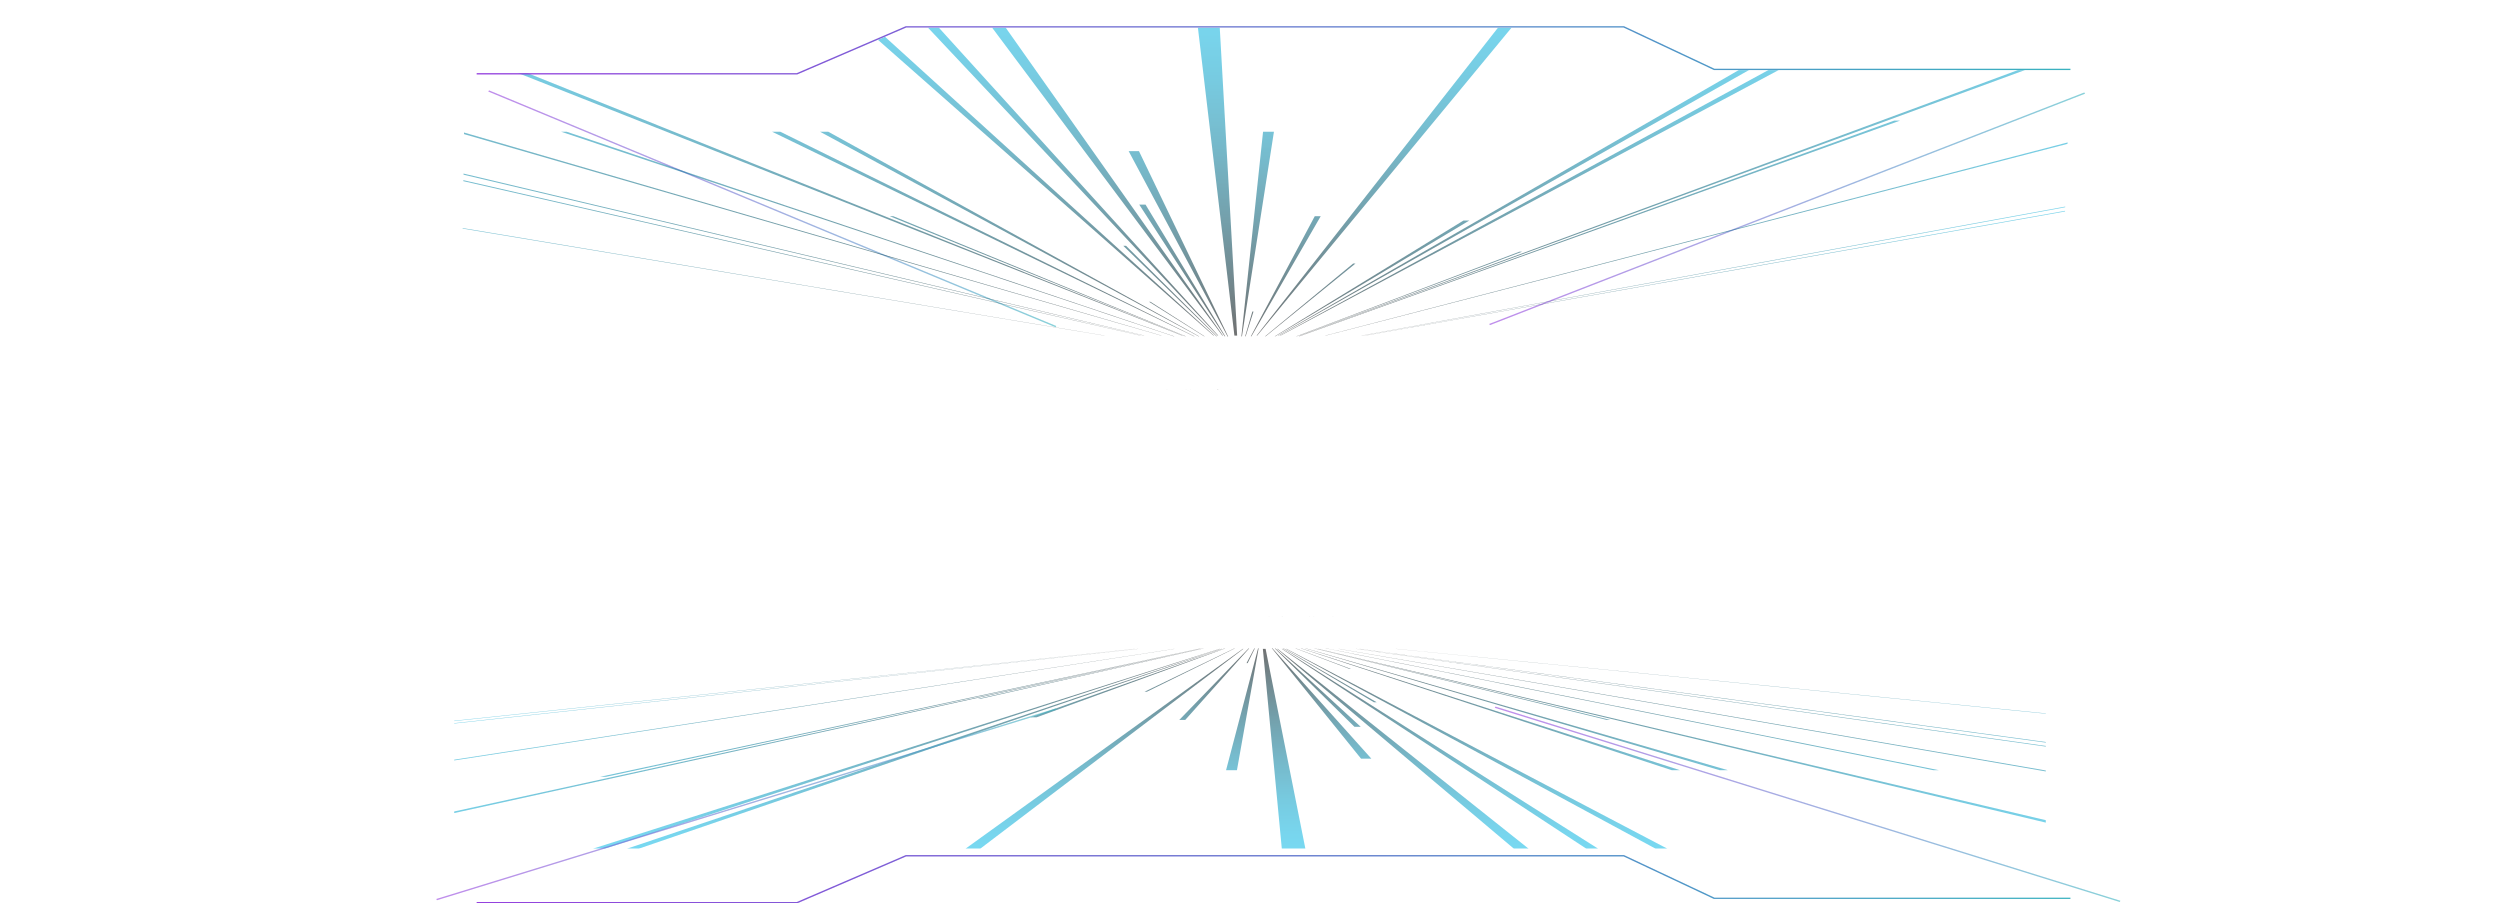 <svg xmlns="http://www.w3.org/2000/svg" xmlns:xlink="http://www.w3.org/1999/xlink" viewBox="0 0 737.32 266.42"><defs><style>.cls-1{fill:none;}.cls-2{isolation:isolate;}.cls-3{clip-path:url(#clip-path);}.cls-4{opacity:0.56;mix-blend-mode:screen;}.cls-5{fill:url(#Безымянный_градиент_59);}.cls-6{fill:url(#Безымянный_градиент_59-2);}.cls-7{fill:url(#Безымянный_градиент_59-3);}.cls-8{fill:url(#Безымянный_градиент_59-4);}.cls-9{fill:url(#Безымянный_градиент_59-5);}.cls-10{fill:url(#Безымянный_градиент_59-6);}.cls-11{fill:url(#Безымянный_градиент_59-7);}.cls-12{fill:url(#Безымянный_градиент_59-8);}.cls-13{fill:url(#Безымянный_градиент_59-9);}.cls-14{fill:url(#Безымянный_градиент_59-10);}.cls-15{fill:url(#Безымянный_градиент_59-11);}.cls-16{fill:url(#Безымянный_градиент_59-12);}.cls-17{fill:url(#Безымянный_градиент_59-13);}.cls-18{fill:url(#Безымянный_градиент_59-14);}.cls-19{fill:url(#Безымянный_градиент_59-15);}.cls-20{fill:url(#Безымянный_градиент_59-16);}.cls-21{fill:url(#Безымянный_градиент_59-17);}.cls-22{fill:url(#Безымянный_градиент_59-18);}.cls-23{fill:url(#Безымянный_градиент_59-19);}.cls-24{fill:url(#Безымянный_градиент_59-20);}.cls-25{fill:url(#Безымянный_градиент_59-21);}.cls-26{fill:url(#Безымянный_градиент_59-22);}.cls-27{fill:url(#Безымянный_градиент_59-23);}.cls-28{fill:url(#Безымянный_градиент_59-24);}.cls-29{fill:url(#Безымянный_градиент_59-25);}.cls-30{fill:url(#Безымянный_градиент_59-26);}.cls-31{fill:url(#Безымянный_градиент_59-27);}.cls-32{fill:url(#Безымянный_градиент_59-28);}.cls-33{fill:url(#Безымянный_градиент_59-29);}.cls-34{fill:url(#Безымянный_градиент_59-30);}.cls-35{fill:url(#Безымянный_градиент_59-31);}.cls-36{fill:url(#Безымянный_градиент_59-32);}.cls-37{fill:url(#Безымянный_градиент_59-33);}.cls-38{fill:url(#Безымянный_градиент_59-34);}.cls-39{fill:url(#Безымянный_градиент_59-35);}.cls-40{fill:url(#Безымянный_градиент_59-36);}.cls-41{opacity:0.6;}.cls-42{fill:url(#New_Gradient_Swatch_2);}.cls-43{fill:url(#New_Gradient_Swatch_2-2);}.cls-44{fill:url(#New_Gradient_Swatch_2-3);}.cls-45{fill:url(#New_Gradient_Swatch_2-4);}.cls-46{fill:url(#New_Gradient_Swatch_2-5);}.cls-47{clip-path:url(#clip-path-2);}.cls-48{fill:url(#Безымянный_градиент_59-37);}.cls-49{fill:url(#Безымянный_градиент_59-38);}.cls-50{fill:url(#Безымянный_градиент_59-39);}.cls-51{fill:url(#Безымянный_градиент_59-40);}.cls-52{fill:url(#Безымянный_градиент_59-41);}.cls-53{fill:url(#Безымянный_градиент_59-42);}.cls-54{fill:url(#Безымянный_градиент_59-43);}.cls-55{fill:url(#Безымянный_градиент_59-44);}.cls-56{fill:url(#Безымянный_градиент_59-45);}.cls-57{fill:url(#Безымянный_градиент_59-46);}.cls-58{fill:url(#Безымянный_градиент_59-47);}.cls-59{fill:url(#Безымянный_градиент_59-48);}.cls-60{fill:url(#Безымянный_градиент_59-49);}.cls-61{fill:url(#Безымянный_градиент_59-50);}.cls-62{fill:url(#Безымянный_градиент_59-51);}.cls-63{fill:url(#Безымянный_градиент_59-52);}.cls-64{fill:url(#Безымянный_градиент_59-53);}.cls-65{fill:url(#Безымянный_градиент_59-54);}.cls-66{fill:url(#Безымянный_градиент_59-55);}.cls-67{fill:url(#Безымянный_градиент_59-56);}.cls-68{fill:url(#Безымянный_градиент_59-57);}.cls-69{fill:url(#Безымянный_градиент_59-58);}.cls-70{fill:url(#Безымянный_градиент_59-59);}.cls-71{fill:url(#Безымянный_градиент_59-60);}.cls-72{fill:url(#Безымянный_градиент_59-61);}.cls-73{fill:url(#Безымянный_градиент_59-62);}.cls-74{fill:url(#Безымянный_градиент_59-63);}.cls-75{fill:url(#Безымянный_градиент_59-64);}.cls-76{fill:url(#Безымянный_градиент_59-65);}.cls-77{fill:url(#Безымянный_градиент_59-66);}.cls-78{fill:url(#Безымянный_градиент_59-67);}.cls-79{fill:url(#Безымянный_градиент_59-68);}.cls-80{fill:url(#Безымянный_градиент_59-69);}.cls-81{fill:url(#Безымянный_градиент_59-70);}.cls-82{fill:url(#Безымянный_градиент_59-71);}.cls-83{fill:url(#Безымянный_градиент_59-72);}.cls-84{fill:url(#New_Gradient_Swatch_2-6);}</style><clipPath id="clip-path" transform="translate(128.67 7.73)"><rect id="SVGID" class="cls-1" x="5.26" y="112.73" width="469.46" height="129.86"/></clipPath><linearGradient id="Безымянный_градиент_59" x1="265.59" y1="190.91" x2="265.59" y2="244.71" gradientUnits="userSpaceOnUse"><stop offset="0"/><stop offset="0.14" stop-color="#03242d"/><stop offset="0.37" stop-color="#07596e"/><stop offset="0.58" stop-color="#0b83a2"/><stop offset="0.76" stop-color="#0da1c7"/><stop offset="0.91" stop-color="#0eb3de"/><stop offset="1" stop-color="#0fbae6"/></linearGradient><linearGradient id="Безымянный_градиент_59-2" x1="218.86" y1="190.83" x2="218.86" y2="250.04" xlink:href="#Безымянный_градиент_59"/><linearGradient id="Безымянный_градиент_59-3" x1="321.7" y1="190.94" x2="321.7" y2="238.92" xlink:href="#Безымянный_градиент_59"/><linearGradient id="Безымянный_градиент_59-4" x1="267.36" y1="190.83" x2="267.36" y2="250.04" xlink:href="#Безымянный_градиент_59"/><linearGradient id="Безымянный_градиент_59-5" x1="272.67" y1="190.83" x2="272.67" y2="250.04" xlink:href="#Безымянный_градиент_59"/><linearGradient id="Безымянный_градиент_59-6" x1="350.88" y1="190.94" x2="350.88" y2="238.39" xlink:href="#Безымянный_градиент_59"/><linearGradient id="Безымянный_градиент_59-7" x1="332.66" y1="190.93" x2="332.66" y2="240.3" xlink:href="#Безымянный_градиент_59"/><linearGradient id="Безымянный_градиент_59-8" x1="325.74" y1="190.83" x2="325.74" y2="250.04" xlink:href="#Безымянный_градиент_59"/><linearGradient id="Безымянный_градиент_59-9" x1="358.1" y1="190.93" x2="358.1" y2="240.49" xlink:href="#Безымянный_градиент_59"/><linearGradient id="Безымянный_градиент_59-10" x1="368.86" y1="190.96" x2="368.86" y2="236.27" xlink:href="#Безымянный_градиент_59"/><linearGradient id="Безымянный_градиент_59-11" x1="366.4" y1="190.91" x2="366.4" y2="244.22" xlink:href="#Безымянный_градиент_59"/><linearGradient id="Безымянный_градиент_59-12" x1="378.72" y1="190.83" x2="378.72" y2="250.04" xlink:href="#Безымянный_градиент_59"/><linearGradient id="Безымянный_градиент_59-13" x1="424.67" y1="190.83" x2="424.67" y2="250.04" xlink:href="#Безымянный_градиент_59"/><linearGradient id="Безымянный_градиент_59-14" x1="413.72" y1="190.83" x2="413.72" y2="250.04" xlink:href="#Безымянный_градиент_59"/><linearGradient id="Безымянный_градиент_59-15" x1="388.65" y1="190.93" x2="388.65" y2="241" xlink:href="#Безымянный_градиент_59"/><linearGradient id="Безымянный_градиент_59-16" x1="389.78" y1="190.92" x2="389.78" y2="243.36" xlink:href="#Безымянный_градиент_59"/><linearGradient id="Безымянный_градиент_59-17" x1="392.22" y1="190.94" x2="392.22" y2="239.18" xlink:href="#Безымянный_градиент_59"/><linearGradient id="Безымянный_градиент_59-18" x1="435.49" y1="190.83" x2="435.49" y2="250.04" xlink:href="#Безымянный_градиент_59"/><linearGradient id="Безымянный_градиент_59-19" x1="431.26" y1="190.93" x2="431.26" y2="240.49" xlink:href="#Безымянный_градиент_59"/><linearGradient id="Безымянный_градиент_59-20" x1="439.55" y1="190.91" x2="439.55" y2="244.22" xlink:href="#Безымянный_градиент_59"/><linearGradient id="Безымянный_градиент_59-21" x1="447.29" y1="190.91" x2="447.29" y2="244.22" xlink:href="#Безымянный_градиент_59"/><linearGradient id="Безымянный_градиент_59-22" x1="390.24" y1="190.95" x2="390.24" y2="236.7" xlink:href="#Безымянный_градиент_59"/><linearGradient id="Безымянный_градиент_59-23" x1="513.79" y1="190.83" x2="513.79" y2="250.04" xlink:href="#Безымянный_градиент_59"/><linearGradient id="Безымянный_градиент_59-24" x1="481.38" y1="190.91" x2="481.38" y2="244.22" xlink:href="#Безымянный_градиент_59"/><linearGradient id="Безымянный_градиент_59-25" x1="566.02" y1="190.83" x2="566.02" y2="250.04" xlink:href="#Безымянный_градиент_59"/><linearGradient id="Безымянный_градиент_59-26" x1="563.72" y1="190.94" x2="563.72" y2="237.61" xlink:href="#Безымянный_градиент_59"/><linearGradient id="Безымянный_градиент_59-27" x1="562.75" y1="190.96" x2="562.75" y2="235.4" xlink:href="#Безымянный_градиент_59"/><linearGradient id="Безымянный_градиент_59-28" x1="558.01" y1="191.1" x2="558.01" y2="220.46" xlink:href="#Безымянный_градиент_59"/><linearGradient id="Безымянный_градиент_59-29" x1="218.45" y1="191.14" x2="218.45" y2="215.94" xlink:href="#Безымянный_градиент_59"/><linearGradient id="Безымянный_градиент_59-30" x1="218.32" y1="191.13" x2="218.32" y2="216.9" xlink:href="#Безымянный_градиент_59"/><linearGradient id="Безымянный_градиент_59-31" x1="213.14" y1="190.99" x2="213.14" y2="232.5" xlink:href="#Безымянный_градиент_59"/><linearGradient id="Безымянный_градиент_59-32" x1="374.28" y1="190.49" x2="374.28" y2="230.07" xlink:href="#Безымянный_градиент_59"/><linearGradient id="Безымянный_градиент_59-33" x1="378.14" y1="190.51" x2="378.14" y2="230.17" xlink:href="#Безымянный_градиент_59"/><linearGradient id="Безымянный_градиент_59-34" x1="386.22" y1="190.49" x2="386.22" y2="230.07" xlink:href="#Безымянный_градиент_59"/><linearGradient id="Безымянный_градиент_59-35" x1="387.51" y1="190.49" x2="387.51" y2="230.07" xlink:href="#Безымянный_градиент_59"/><linearGradient id="Безымянный_градиент_59-36" x1="393.16" y1="190.49" x2="393.16" y2="230.07" xlink:href="#Безымянный_градиент_59"/><linearGradient id="New_Gradient_Swatch_2" x1="128.67" y1="237.21" x2="311.54" y2="237.21" gradientUnits="userSpaceOnUse"><stop offset="0" stop-color="#9541de"/><stop offset="1" stop-color="#3ab2c0"/></linearGradient><linearGradient id="New_Gradient_Swatch_2-2" x1="440.86" y1="237.21" x2="625.36" y2="237.21" xlink:href="#New_Gradient_Swatch_2"/><linearGradient id="New_Gradient_Swatch_2-3" x1="439.2" y1="61.58" x2="614.95" y2="61.58" xlink:href="#New_Gradient_Swatch_2"/><linearGradient id="New_Gradient_Swatch_2-4" x1="143.99" y1="61.58" x2="311.54" y2="61.58" xlink:href="#New_Gradient_Swatch_2"/><linearGradient id="New_Gradient_Swatch_2-5" x1="140.58" y1="259.31" x2="610.63" y2="259.31" xlink:href="#New_Gradient_Swatch_2"/><clipPath id="clip-path-2" transform="translate(128.67 7.73)"><polygon id="SVGID-2" data-name="SVGID" class="cls-1" points="8.46 13.68 106.46 14.23 138.58 0.4 352.05 0.4 376.83 12.94 481.96 12.94 474.71 210.33 5.25 210.33 8.46 13.68"/></clipPath><linearGradient id="Безымянный_градиент_59-37" x1="380.7" y1="3715.51" x2="380.7" y2="3805.88" gradientTransform="translate(852.43 3815.25) rotate(180)" xlink:href="#Безымянный_градиент_59"/><linearGradient id="Безымянный_градиент_59-38" x1="333.96" y1="3715.39" x2="333.96" y2="3814.84" gradientTransform="translate(852.43 3815.25) rotate(180)" xlink:href="#Безымянный_градиент_59"/><linearGradient id="Безымянный_градиент_59-39" x1="436.81" y1="3715.57" x2="436.81" y2="3796.15" gradientTransform="translate(852.43 3815.25) rotate(180)" xlink:href="#Безымянный_градиент_59"/><linearGradient id="Безымянный_градиент_59-40" x1="389.67" y1="3715.46" x2="389.67" y2="3806.7" gradientTransform="translate(852.43 3815.25) rotate(180)" xlink:href="#Безымянный_градиент_59"/><linearGradient id="Безымянный_градиент_59-41" x1="394.98" y1="3715.46" x2="394.98" y2="3806.7" gradientTransform="translate(852.43 3815.25) rotate(180)" xlink:href="#Безымянный_градиент_59"/><linearGradient id="Безымянный_градиент_59-42" x1="465.98" y1="3715.58" x2="465.98" y2="3795.27" gradientTransform="translate(852.43 3815.25) rotate(180)" xlink:href="#Безымянный_градиент_59"/><linearGradient id="Безымянный_градиент_59-43" x1="447.77" y1="3715.56" x2="447.77" y2="3798.47" gradientTransform="translate(852.43 3815.25) rotate(180)" xlink:href="#Безымянный_градиент_59"/><linearGradient id="Безымянный_градиент_59-44" x1="440.85" y1="3715.39" x2="440.85" y2="3814.84" gradientTransform="translate(852.43 3815.25) rotate(180)" xlink:href="#Безымянный_градиент_59"/><linearGradient id="Безымянный_градиент_59-45" x1="473.21" y1="3715.56" x2="473.21" y2="3798.79" gradientTransform="translate(852.43 3815.25) rotate(180)" xlink:href="#Безымянный_градиент_59"/><linearGradient id="Безымянный_градиент_59-46" x1="483.97" y1="3715.6" x2="483.97" y2="3791.71" gradientTransform="translate(852.43 3815.25) rotate(180)" xlink:href="#Безымянный_градиент_59"/><linearGradient id="Безымянный_градиент_59-47" x1="481.51" y1="3715.52" x2="481.51" y2="3805.05" gradientTransform="translate(852.43 3815.25) rotate(180)" xlink:href="#Безымянный_градиент_59"/><linearGradient id="Безымянный_градиент_59-48" x1="493.83" y1="3715.39" x2="493.83" y2="3814.84" gradientTransform="translate(852.43 3815.25) rotate(180)" xlink:href="#Безымянный_градиент_59"/><linearGradient id="Безымянный_градиент_59-49" x1="539.78" y1="3715.39" x2="539.78" y2="3814.84" gradientTransform="translate(852.43 3815.25) rotate(180)" xlink:href="#Безымянный_градиент_59"/><linearGradient id="Безымянный_градиент_59-50" x1="528.83" y1="3715.39" x2="528.83" y2="3814.84" gradientTransform="translate(852.43 3815.25) rotate(180)" xlink:href="#Безымянный_градиент_59"/><linearGradient id="Безымянный_градиент_59-51" x1="503.75" y1="3715.55" x2="503.75" y2="3799.65" gradientTransform="translate(852.43 3815.25) rotate(180)" xlink:href="#Безымянный_градиент_59"/><linearGradient id="Безымянный_градиент_59-52" x1="504.88" y1="3715.54" x2="504.88" y2="3803.61" gradientTransform="translate(852.43 3815.25) rotate(180)" xlink:href="#Безымянный_градиент_59"/><linearGradient id="Безымянный_градиент_59-53" x1="507.33" y1="3715.57" x2="507.33" y2="3796.59" gradientTransform="translate(852.43 3815.25) rotate(180)" xlink:href="#Безымянный_градиент_59"/><linearGradient id="Безымянный_градиент_59-54" x1="550.6" y1="3715.39" x2="550.6" y2="3814.84" gradientTransform="translate(852.43 3815.25) rotate(180)" xlink:href="#Безымянный_градиент_59"/><linearGradient id="Безымянный_градиент_59-55" x1="546.37" y1="3715.56" x2="546.37" y2="3798.79" gradientTransform="translate(852.43 3815.25) rotate(180)" xlink:href="#Безымянный_градиент_59"/><linearGradient id="Безымянный_градиент_59-56" x1="554.65" y1="3715.52" x2="554.65" y2="3805.05" gradientTransform="translate(852.43 3815.25) rotate(180)" xlink:href="#Безымянный_градиент_59"/><linearGradient id="Безымянный_градиент_59-57" x1="562.4" y1="3715.52" x2="562.4" y2="3805.05" gradientTransform="translate(852.43 3815.25) rotate(180)" xlink:href="#Безымянный_градиент_59"/><linearGradient id="Безымянный_градиент_59-58" x1="505.35" y1="3715.6" x2="505.35" y2="3792.43" gradientTransform="translate(852.43 3815.25) rotate(180)" xlink:href="#Безымянный_градиент_59"/><linearGradient id="Безымянный_градиент_59-59" x1="628.89" y1="3715.39" x2="628.89" y2="3814.84" gradientTransform="translate(852.43 3815.25) rotate(180)" xlink:href="#Безымянный_градиент_59"/><linearGradient id="Безымянный_градиент_59-60" x1="596.49" y1="3715.52" x2="596.49" y2="3805.05" gradientTransform="translate(852.43 3815.25) rotate(180)" xlink:href="#Безымянный_градиент_59"/><linearGradient id="Безымянный_градиент_59-61" x1="681.13" y1="3715.39" x2="681.13" y2="3814.84" gradientTransform="translate(852.43 3815.25) rotate(180)" xlink:href="#Безымянный_градиент_59"/><linearGradient id="Безымянный_градиент_59-62" x1="678.83" y1="3715.58" x2="678.83" y2="3793.95" gradientTransform="translate(852.43 3815.25) rotate(180)" xlink:href="#Безымянный_градиент_59"/><linearGradient id="Безымянный_градиент_59-63" x1="677.86" y1="3715.61" x2="677.86" y2="3790.25" gradientTransform="translate(852.43 3815.25) rotate(180)" xlink:href="#Безымянный_градиент_59"/><linearGradient id="Безымянный_градиент_59-64" x1="673.11" y1="3715.83" x2="673.11" y2="3765.15" gradientTransform="translate(852.43 3815.25) rotate(180)" xlink:href="#Безымянный_градиент_59"/><linearGradient id="Безымянный_градиент_59-65" x1="333.56" y1="3715.9" x2="333.56" y2="3757.57" gradientTransform="translate(852.43 3815.25) rotate(180)" xlink:href="#Безымянный_градиент_59"/><linearGradient id="Безымянный_градиент_59-66" x1="333.43" y1="3715.89" x2="333.43" y2="3759.17" gradientTransform="translate(852.43 3815.25) rotate(180)" xlink:href="#Безымянный_градиент_59"/><linearGradient id="Безымянный_градиент_59-67" x1="328.25" y1="3715.65" x2="328.25" y2="3785.37" gradientTransform="translate(852.43 3815.25) rotate(180)" xlink:href="#Безымянный_градиент_59"/><linearGradient id="Безымянный_градиент_59-68" x1="489.39" y1="3714.81" x2="489.39" y2="3781.27" gradientTransform="translate(852.43 3815.25) rotate(180)" xlink:href="#Безымянный_градиент_59"/><linearGradient id="Безымянный_градиент_59-69" x1="493.25" y1="3714.82" x2="493.25" y2="3781.33" gradientTransform="translate(852.43 3815.25) rotate(180)" xlink:href="#Безымянный_градиент_59"/><linearGradient id="Безымянный_градиент_59-70" x1="501.33" y1="3714.81" x2="501.33" y2="3781.27" gradientTransform="translate(852.43 3815.25) rotate(180)" xlink:href="#Безымянный_градиент_59"/><linearGradient id="Безымянный_градиент_59-71" x1="502.62" y1="3714.81" x2="502.62" y2="3781.27" gradientTransform="translate(852.43 3815.25) rotate(180)" xlink:href="#Безымянный_градиент_59"/><linearGradient id="Безымянный_градиент_59-72" x1="508.27" y1="3714.81" x2="508.27" y2="3781.27" gradientTransform="translate(852.43 3815.25) rotate(180)" xlink:href="#Безымянный_градиент_59"/><linearGradient id="New_Gradient_Swatch_2-6" x1="140.58" y1="14.84" x2="610.63" y2="14.84" xlink:href="#New_Gradient_Swatch_2"/></defs><title>border_cards</title><g class="cls-2"><g id="Layer_2" data-name="Layer 2"><g id="Layer_1-2" data-name="Layer 1"><g class="cls-3"><g class="cls-4"><polygon class="cls-5" points="354.24 191.23 178.67 229.11 176.94 229.11 354.08 191.23 354.24 191.23"/><polygon class="cls-6" points="86.28 250.29 83.67 250.29 353.88 191.36 354.04 191.36 86.28 250.29"/><polygon class="cls-7" points="355.02 191.23 289.16 206.1 288.39 206.1 354.86 191.23 355.02 191.23"/><polygon class="cls-8" points="178.37 250.29 174.9 250.29 359.65 191.36 359.82 191.36 178.37 250.29"/><polygon class="cls-9" points="188.41 250.29 184.94 250.29 360.23 191.36 360.39 191.36 188.41 250.29"/><polygon class="cls-10" points="364.19 191.23 338.25 204.01 337.56 204.01 364.04 191.23 364.19 191.23"/><polygon class="cls-11" points="361.36 191.23 305.69 211.57 303.97 211.57 361.2 191.23 361.36 191.23"/><polygon class="cls-12" points="289.12 250.29 284.77 250.29 366.55 191.36 366.71 191.36 289.12 250.29"/><polygon class="cls-13" points="368.41 191.23 349.56 212.33 347.8 212.33 368.25 191.23 368.41 191.23"/><polygon class="cls-14" points="370.09 191.23 367.97 195.58 367.63 195.58 369.93 191.23 370.09 191.23"/><polygon class="cls-15" points="371.2 191.22 364.81 227.15 361.6 227.15 371.04 191.22 371.2 191.22"/><polygon class="cls-16" points="384.99 250.29 378.04 250.29 372.45 191.36 373.26 191.36 384.99 250.29"/><polygon class="cls-17" points="471.31 250.29 467.83 250.29 378.03 191.36 378.19 191.36 471.31 250.29"/><polygon class="cls-18" points="450.81 250.29 446.47 250.29 376.63 191.36 376.8 191.36 450.81 250.29"/><polygon class="cls-19" points="376.13 191.23 401.32 214.36 399.47 214.36 375.97 191.23 376.13 191.23"/><polygon class="cls-20" points="375.25 191.18 404.45 223.75 401.41 223.75 375.1 191.18 375.25 191.18"/><polygon class="cls-21" points="378.57 191.23 406.03 207.12 405.21 207.12 378.41 191.23 378.57 191.23"/><polygon class="cls-22" points="491.72 250.29 488.25 250.29 379.26 191.36 379.42 191.36 491.72 250.29"/><polygon class="cls-23" points="387.76 191.23 474.92 212.33 473.88 212.33 387.6 191.23 387.76 191.23"/><polygon class="cls-24" points="383.79 191.22 495.46 227.15 493.03 227.15 383.63 191.22 383.79 191.22"/><polygon class="cls-25" points="385.14 191.22 509.6 227.15 507.17 227.15 384.98 191.22 385.14 191.22"/><polygon class="cls-26" points="382.2 191.23 398.43 197.29 398.02 197.29 382.05 191.23 382.2 191.23"/><polygon class="cls-27" points="639.02 250.29 635.55 250.29 388.55 191.36 388.71 191.36 639.02 250.29"/><polygon class="cls-28" points="391.1 191.22 571.82 227.15 570.17 227.15 390.94 191.22 391.1 191.22"/><polygon class="cls-29" points="737.32 250.29 734.71 250.29 394.72 191.36 394.88 191.36 737.32 250.29"/><polygon class="cls-30" points="727.14 237.44 727.63 237.8 399.8 191.36 399.97 191.36 727.14 237.44"/><polygon class="cls-31" points="724.21 235.25 724.66 235.59 400.84 191.36 401 191.36 724.21 235.25"/><polygon class="cls-32" points="704.29 220.42 704.5 220.58 411.51 191.36 411.67 191.36 704.29 220.42"/><polygon class="cls-33" points="334.79 191.36 102.11 216.05 102.31 215.9 334.62 191.36 334.79 191.36"/><polygon class="cls-34" points="335.82 191.36 100.82 217.01 101.03 216.85 335.66 191.36 335.82 191.36"/><polygon class="cls-35" points="346.5 191.36 79.78 232.67 80.27 232.31 346.33 191.36 346.5 191.36"/><polygon class="cls-36" points="374.21 181.94 374.36 181.94 374.35 181.96 374.2 181.96 374.21 181.94"/><polygon class="cls-37" points="378.05 181.91 378.19 181.91 378.23 181.96 378.08 181.96 378.05 181.91"/><polygon class="cls-38" points="386.12 181.94 386.27 181.94 386.32 181.96 386.17 181.96 386.12 181.94"/><polygon class="cls-39" points="387.41 181.94 387.56 181.94 387.61 181.96 387.46 181.96 387.41 181.94"/><polygon class="cls-40" points="393.2 181.94 393.28 181.96 393.13 181.96 393.05 181.94 393.2 181.94"/></g></g><g class="cls-41"><polygon class="cls-42" points="128.86 265.5 128.67 265.13 311.35 208.93 311.54 209.3 128.86 265.5"/><polygon class="cls-43" points="625.18 266.03 440.86 208.76 441.05 208.39 625.36 265.66 625.18 266.03"/><polygon class="cls-44" points="439.43 95.89 439.2 95.54 614.72 27.27 614.95 27.63 439.43 95.89"/><polygon class="cls-45" points="311.31 96.52 144 27 144.23 26.65 311.54 96.16 311.31 96.52"/></g><polygon class="cls-46" points="235.13 266.42 140.58 266.42 140.58 266.02 235 266.02 267.12 252.19 478.98 252.19 479.04 252.22 505.64 264.74 610.63 264.74 610.63 265.13 505.5 265.13 505.44 265.11 478.84 252.59 267.25 252.59 235.13 266.42"/><g class="cls-47"><g class="cls-4"><polygon class="cls-48" points="383.08 99.19 558.65 35.57 560.38 35.57 383.24 99.19 383.08 99.19"/><polygon class="cls-49" points="651.04 0 653.64 0 383.44 98.98 383.28 98.98 651.04 0"/><polygon class="cls-50" points="382.3 99.19 448.16 74.22 448.93 74.22 382.46 99.19 382.3 99.19"/><polygon class="cls-51" points="544.53 8.17 548.01 8.17 377.67 98.98 377.5 98.98 544.53 8.17"/><polygon class="cls-52" points="534.49 8.17 537.96 8.17 377.09 98.98 376.93 98.98 534.49 8.17"/><polygon class="cls-53" points="373.12 99.19 399.07 77.73 399.76 77.73 373.28 99.19 373.12 99.19"/><polygon class="cls-54" points="375.96 99.19 431.62 65.04 433.35 65.04 376.12 99.19 375.96 99.19"/><polygon class="cls-55" points="448.2 0 452.54 0 370.77 98.98 370.61 98.98 448.2 0"/><polygon class="cls-56" points="368.91 99.19 387.76 63.76 389.52 63.76 369.07 99.19 368.91 99.19"/><polygon class="cls-57" points="367.23 99.19 369.35 91.89 369.69 91.89 367.38 99.19 367.23 99.19"/><polygon class="cls-58" points="366.12 99.22 372.51 38.86 375.72 38.86 366.28 99.22 366.12 99.22"/><polygon class="cls-59" points="352.33 0 359.28 0 364.87 98.98 364.06 98.98 352.33 0"/><polygon class="cls-60" points="266.01 0 269.49 0 359.29 98.98 359.13 98.98 266.01 0"/><polygon class="cls-61" points="286.5 0 290.85 0 360.68 98.98 360.52 98.98 286.5 0"/><polygon class="cls-62" points="361.19 99.19 335.99 60.34 337.85 60.34 361.35 99.19 361.19 99.19"/><polygon class="cls-63" points="362.07 99.27 332.87 44.57 335.91 44.57 362.22 99.27 362.07 99.27"/><polygon class="cls-64" points="358.75 99.19 331.29 72.5 332.11 72.5 358.91 99.19 358.75 99.19"/><polygon class="cls-65" points="245.6 0 249.07 0 358.06 98.98 357.9 98.98 245.6 0"/><polygon class="cls-66" points="349.56 99.19 262.4 63.76 263.44 63.76 349.72 99.19 349.56 99.19"/><polygon class="cls-67" points="353.53 99.22 241.86 38.86 244.29 38.86 353.69 99.22 353.53 99.22"/><polygon class="cls-68" points="352.18 99.22 227.72 38.86 230.15 38.86 352.34 99.22 352.18 99.22"/><polygon class="cls-69" points="355.12 99.19 338.89 89.01 339.3 89.01 355.27 99.19 355.12 99.19"/><polygon class="cls-70" points="98.3 0 101.77 0 348.77 98.98 348.6 98.98 98.3 0"/><polygon class="cls-71" points="346.22 99.22 165.5 38.86 167.14 38.86 346.38 99.22 346.22 99.22"/><polygon class="cls-72" points="0 0 2.61 0 342.6 98.98 342.44 98.98 0 0"/><polygon class="cls-73" points="10.18 21.59 9.69 20.97 337.52 98.98 337.35 98.98 10.18 21.59"/><polygon class="cls-74" points="13.11 25.25 12.66 24.69 336.48 98.98 336.32 98.98 13.11 25.25"/><polygon class="cls-75" points="33.03 50.16 32.82 49.9 325.81 98.98 325.64 98.98 33.03 50.16"/><polygon class="cls-76" points="402.53 98.98 635.21 57.51 635.01 57.76 402.69 98.98 402.53 98.98"/><polygon class="cls-77" points="401.49 98.98 636.5 55.9 636.29 56.16 401.66 98.98 401.49 98.98"/><polygon class="cls-78" points="390.82 98.98 657.53 29.59 657.05 30.2 390.99 98.98 390.82 98.98"/><polygon class="cls-79" points="363.11 114.79 362.96 114.79 362.97 114.76 363.12 114.76 363.11 114.79"/><polygon class="cls-80" points="359.27 114.86 359.13 114.86 359.08 114.76 359.24 114.76 359.27 114.86"/><polygon class="cls-81" points="351.19 114.79 351.05 114.79 351 114.76 351.14 114.76 351.19 114.79"/><polygon class="cls-82" points="349.91 114.79 349.76 114.79 349.71 114.76 349.86 114.76 349.91 114.79"/><polygon class="cls-83" points="344.12 114.79 344.04 114.76 344.19 114.76 344.27 114.79 344.12 114.79"/></g></g><polygon class="cls-84" points="235.13 21.96 140.58 21.96 140.58 21.56 235 21.56 267.12 7.73 478.98 7.73 479.04 7.76 505.64 20.27 610.63 20.27 610.63 20.67 505.5 20.67 505.44 20.64 478.84 8.13 267.25 8.13 235.13 21.96"/></g></g></g></svg>